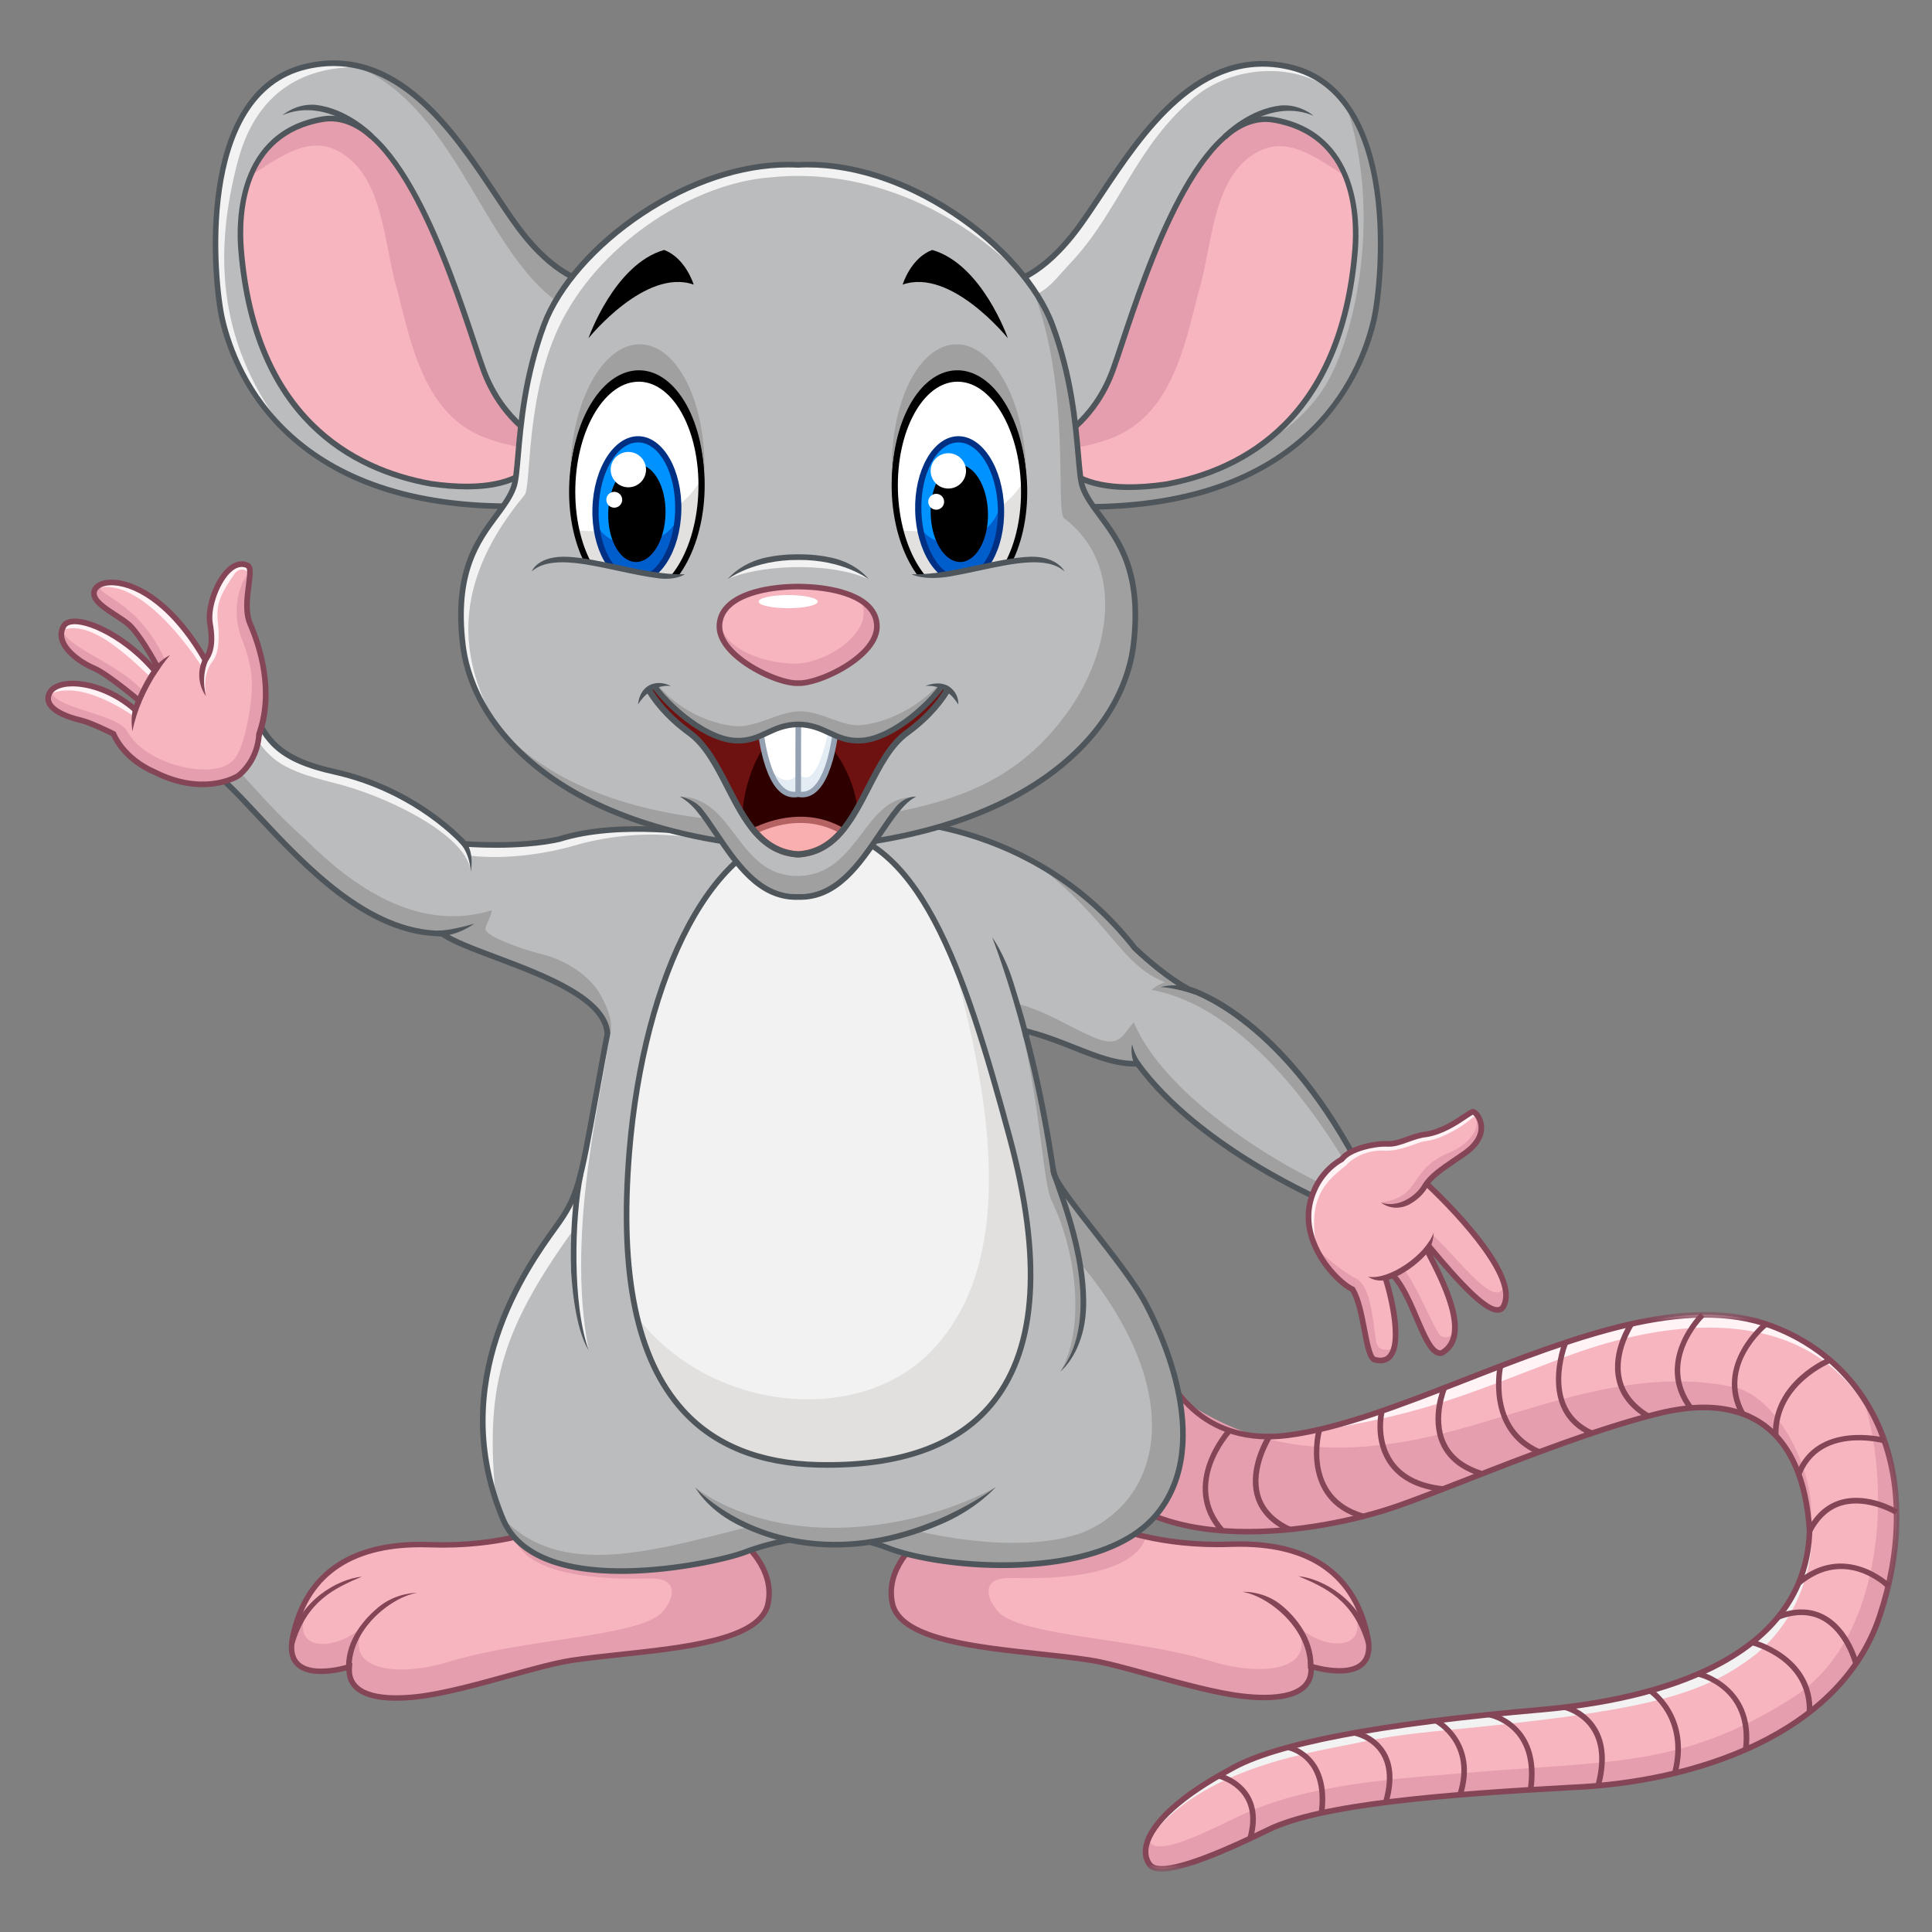 <svg width="128" height="128" viewBox="0 0 128 128" fill="none" xmlns="http://www.w3.org/2000/svg">
<rect x="0" y="0" width="128" height="128" fill="#808080" stroke="none"/>
<path d="M76.162 88.233C76.162 88.233 77.585 96.128 85.405 95.08C94.695 93.835 108.387 84.442 117.399 87.858C125.117 90.785 127.233 98.97 124.525 107.093C121.818 115.216 111.61 118.11 104.14 118.421C94.928 118.919 87.335 119.604 84.036 121.222C80.737 122.841 76.861 124.49 76.162 123.525C75.259 122.281 76.567 119.884 81.484 117.239C85.281 114.998 95.518 113.841 102.273 113.255C110.489 112.508 119.639 109.645 119.888 101.429C119.453 94.582 115.656 92.216 109.867 93.648C104.079 95.08 96.298 98.503 92.501 99.811C88.704 101.117 76.662 103.857 72.164 97.072C76.162 88.233 76.162 88.233 76.162 88.233Z" fill="#F7B5C0"/>
<path d="M117.398 87.858C108.387 84.442 94.695 93.835 85.405 95.08C94.158 93.811 96.626 92.585 103.613 89.931C111.18 87.057 122.181 85.781 125.326 97.236C124.469 93.032 121.88 89.558 117.398 87.858Z" fill="#FFF3F6"/>
<path d="M116.31 109.614C119.755 106.794 120.915 101.841 119.337 98.18C119.623 99.123 119.81 100.203 119.888 101.429C119.64 109.645 110.49 112.508 102.273 113.255C95.518 113.841 85.281 114.998 81.484 117.239C78.19 119.011 76.518 120.671 76.043 121.948C79.477 117.041 87.303 116.043 90.144 115.426C92.676 114.876 95.28 114.693 97.916 114.422C109.313 113.252 112.948 112.228 116.31 109.614Z" fill="#F2F2F2"/>
<path d="M92.501 99.811C96.298 98.503 104.079 95.08 109.867 93.648C115.023 92.373 119.723 94.311 119.795 101.475C120.76 98.602 118.076 92.453 114.739 91.873C108.39 90.566 102.183 93.198 96.36 94.776C88.347 96.947 81.121 96.314 75.189 89.931C74.86 90.659 72.573 96.169 72.164 97.072C76.662 103.856 88.704 101.117 92.501 99.811Z" fill="#E59EAD"/>
<path d="M123.397 92.52C125.323 98.283 124.949 108.549 118.737 112.498C111.367 117.184 106.497 116.637 97.011 117.47C93.442 117.783 87.269 118.076 82.787 120.009C80.78 120.874 76.465 123.362 76.08 121.848C75.802 122.521 75.848 123.093 76.162 123.525C76.861 124.49 80.736 122.84 84.035 121.222C87.335 119.604 94.928 118.919 104.14 118.421C111.61 118.11 121.817 115.216 124.525 107.093C125.808 103.244 126.497 96.4 123.397 92.52Z" fill="#E59EAD"/>
<mask id="mask0_25_100" style="mask-type:alpha" maskUnits="userSpaceOnUse" x="71" y="86" width="55" height="38">
<path d="M71.922 86.901H125.848V124H71.922V86.901Z" fill="black"/>
</mask>
<g mask="url(#mask0_25_100)">
<path d="M112.88 93.059C114.505 93.059 115.881 93.467 116.991 94.28C118.821 95.621 119.858 98.022 120.075 101.417C119.96 105.23 117.969 108.215 114.158 110.307C111.18 111.941 107.186 112.996 102.29 113.441C91.396 114.386 84.428 115.717 81.578 117.399C78.44 119.088 76.456 120.874 76.128 122.302C76.029 122.736 76.091 123.11 76.313 123.416C76.59 123.798 77.95 123.999 83.953 121.054C87.435 119.346 95.708 118.69 104.13 118.235C112.212 117.898 121.767 114.779 124.348 107.034C127.241 98.356 124.421 90.721 117.332 88.033C111.716 85.904 104.291 88.797 97.109 91.596C92.878 93.245 88.883 94.802 85.43 95.265C84.938 95.331 84.47 95.362 84.027 95.362C78.435 95.362 76.577 90.454 76.11 88.801L72.377 97.054C76.516 103.129 87.296 101.404 92.44 99.634C93.635 99.222 95.208 98.607 97.03 97.896C100.959 96.36 105.849 94.45 109.822 93.467C110.922 93.195 111.943 93.059 112.88 93.059ZM76.951 124C76.401 124 76.151 123.829 76.011 123.635C75.727 123.244 75.642 122.754 75.764 122.219C76.12 120.663 78.12 118.836 81.395 117.074C84.287 115.367 91.308 114.018 102.257 113.069C107.033 112.635 111.087 111.566 113.979 109.979C117.665 107.956 119.591 105.077 119.702 101.423C119.493 98.162 118.507 95.854 116.77 94.581C115.113 93.367 112.806 93.114 109.912 93.829C105.962 94.806 101.085 96.712 97.166 98.243C95.34 98.957 93.763 99.573 92.561 99.987C87.299 101.799 76.23 103.542 72.008 97.175L71.951 97.089L76.239 87.61L76.345 88.2C76.349 88.219 76.713 90.163 78.01 91.95C79.736 94.328 82.215 95.319 85.38 94.895C88.789 94.438 92.764 92.889 96.974 91.248C104.22 88.424 111.714 85.503 117.464 87.684C124.754 90.448 127.663 98.271 124.702 107.152C122.061 115.077 112.353 118.266 104.148 118.608C95.768 119.061 87.539 119.711 84.118 121.39C79.959 123.43 77.956 124 76.951 124Z" fill="#844557"/>
</g>
<path d="M80.842 101.542C77.989 98.33 81.288 94.686 81.322 94.649L81.596 94.902C81.468 95.041 78.494 98.336 81.121 101.294L80.842 101.542Z" fill="#844557"/>
<path d="M85.338 101.494C84.169 100.945 83.43 100.154 83.141 99.142C82.585 97.199 83.885 95.159 83.941 95.073L84.254 95.276C84.242 95.296 82.99 97.263 83.5 99.042C83.759 99.944 84.431 100.655 85.496 101.155L85.338 101.494Z" fill="#844557"/>
<path d="M90.238 100.637C86.001 99.412 87.204 94.773 87.216 94.727L87.577 94.825C87.53 95.001 86.459 99.156 90.341 100.279L90.238 100.637Z" fill="#844557"/>
<path d="M95.584 98.838C92.18 98.479 91.433 96.324 91.29 95.071C91.227 94.517 91.251 93.388 91.521 93.295L91.642 93.649C91.699 93.629 91.73 93.588 91.738 93.568C91.68 93.7 91.38 95.228 92.147 96.554C92.779 97.647 93.948 98.29 95.623 98.466L95.584 98.838Z" fill="#844557"/>
<path d="M98.046 97.795C96.772 97.391 95.899 96.687 95.449 95.704C94.647 93.95 95.486 91.957 95.522 91.873L95.865 92.02C95.856 92.039 95.056 93.949 95.79 95.551C96.194 96.433 96.991 97.068 98.159 97.439L98.046 97.795Z" fill="#844557"/>
<path d="M101.898 96.369C98.292 94.798 99.218 90.507 99.228 90.464L99.592 90.546C99.555 90.71 98.727 94.58 102.047 96.026L101.898 96.369Z" fill="#844557"/>
<path d="M105.383 95.13C101.725 93.491 103.524 88.927 103.543 88.881L103.889 89.021C103.819 89.195 102.207 93.298 105.536 94.789L105.383 95.13Z" fill="#844557"/>
<path d="M109.091 93.983C107.988 93.317 107.314 92.448 107.085 91.4C106.668 89.49 107.876 87.688 107.928 87.612L108.237 87.823C108.225 87.84 107.067 89.571 107.45 91.323C107.657 92.266 108.273 93.053 109.284 93.663L109.091 93.983Z" fill="#844557"/>
<path d="M111.869 93.397C109.435 90.169 112.629 87.013 112.662 86.982L112.922 87.25C112.798 87.369 109.933 90.209 112.167 93.172L111.869 93.397Z" fill="#844557"/>
<path d="M115.287 93.759C113.44 90.383 116.851 87.599 116.886 87.571L117.119 87.863C116.988 87.968 113.919 90.481 115.614 93.58L115.287 93.759Z" fill="#844557"/>
<path d="M117.457 95.108C117.361 91.475 121.142 89.946 121.18 89.931L121.317 90.279C121.282 90.293 117.741 91.73 117.831 95.098L117.457 95.108Z" fill="#844557"/>
<path d="M119.341 97.733L118.994 97.596C120.373 94.091 124.845 95.248 124.89 95.26L124.793 95.621C124.623 95.576 120.597 94.539 119.341 97.733Z" fill="#844557"/>
<path d="M120.054 101.515L119.722 101.343C120.261 100.3 121.018 99.636 121.971 99.368C123.792 98.856 125.663 99.975 125.742 100.023L125.548 100.342C125.53 100.332 123.733 99.26 122.07 99.728C121.222 99.967 120.544 100.568 120.054 101.515Z" fill="#844557"/>
<path d="M124.97 105.199C124.859 105.091 122.225 102.568 119.287 105.018L119.048 104.731C122.249 102.061 125.202 104.904 125.231 104.933L124.97 105.199Z" fill="#844557"/>
<path d="M122.783 110.266C122.778 110.244 122.236 108.135 120.678 107.322C119.878 106.904 118.938 106.895 117.884 107.297L117.751 106.948C118.91 106.506 119.954 106.521 120.853 106.992C122.56 107.884 123.122 110.083 123.145 110.175L122.783 110.266Z" fill="#844557"/>
<path d="M120.075 113.431L119.702 113.418C119.819 109.952 116.082 109.006 116.044 108.997L116.132 108.634C116.173 108.644 120.203 109.664 120.075 113.431Z" fill="#844557"/>
<path d="M115.848 115.915L115.477 115.87C115.955 111.905 112.618 111.114 112.476 111.082L112.557 110.718C112.596 110.726 116.366 111.619 115.848 115.915Z" fill="#844557"/>
<path d="M111.146 117.509L110.785 117.415C111.714 113.827 109.254 112.189 109.229 112.173L109.432 111.86C109.459 111.877 112.142 113.663 111.146 117.509Z" fill="#844557"/>
<path d="M106.058 118.354L105.698 118.256C106.098 116.786 106.024 115.58 105.479 114.674C104.812 113.566 103.649 113.292 103.637 113.289L103.719 112.925C103.772 112.936 105.044 113.231 105.795 114.476C106.398 115.474 106.487 116.779 106.058 118.354Z" fill="#844557"/>
<path d="M101.586 118.606L101.217 118.551C101.835 114.433 98.766 113.804 98.635 113.78L98.703 113.413C98.739 113.419 102.259 114.125 101.586 118.606Z" fill="#844557"/>
<path d="M96.91 118.966L96.555 118.851C97.612 115.583 95.159 114.218 95.054 114.162L95.23 113.833C95.258 113.848 98.065 115.394 96.91 118.966Z" fill="#844557"/>
<path d="M91.99 119.462L91.632 119.357C92.013 118.057 91.958 116.999 91.471 116.212C90.846 115.203 89.714 114.99 89.703 114.988L89.768 114.62C89.821 114.63 91.077 114.867 91.788 116.015C92.334 116.896 92.402 118.056 91.99 119.462Z" fill="#844557"/>
<path d="M87.739 120.134L87.369 120.086C87.838 116.467 85.408 115.969 85.304 115.949L85.371 115.582C85.401 115.587 88.256 116.153 87.739 120.134Z" fill="#844557"/>
<path d="M83.007 121.853L82.647 121.752C82.941 120.707 82.882 119.825 82.47 119.13C81.871 118.117 80.711 117.836 80.7 117.834L80.784 117.47C80.837 117.482 82.107 117.785 82.79 118.936C83.257 119.723 83.33 120.705 83.007 121.853Z" fill="#844557"/>
<path d="M36.93 100.923C36.93 100.923 33.746 102.527 28.481 102.34C25.069 102.219 20.477 103.018 19.378 108.533C18.737 111.841 23.143 110.431 23.143 110.431C22.977 112.358 25.199 112.694 27.673 112.409C30.746 112.056 35.477 110.37 37.812 110.014C42.512 109.298 49.955 109.252 50.842 106.418C51.542 103.771 48.834 101.857 48.834 101.857L36.93 100.923Z" fill="#F7B5C0"/>
<path d="M48.834 101.857L36.93 100.923C36.93 100.923 36.129 101.427 34.072 101.848C34.995 104.733 41.139 104.622 43.033 104.577C45.256 104.526 44.507 106.218 43.757 106.93C41.92 108.469 34.814 108.55 29.731 110.1C26.131 111.198 22.482 110.596 24.199 107.567C22.442 109.532 18.685 109.566 20.596 106.207C20.256 106.868 19.555 107.641 19.378 108.533C18.737 111.841 23.143 110.431 23.143 110.431C22.977 112.358 25.199 112.694 27.673 112.409C30.746 112.056 35.477 110.37 37.812 110.014C42.512 109.298 49.955 109.252 50.842 106.418C51.542 103.771 48.834 101.857 48.834 101.857Z" fill="#E59EAD"/>
<path d="M23.347 110.176L23.324 110.446C23.283 110.92 23.393 111.292 23.66 111.583C24.1 112.063 24.995 112.317 26.247 112.317H26.247C26.676 112.317 27.149 112.288 27.653 112.23C29.38 112.031 31.68 111.395 33.71 110.834C35.28 110.401 36.763 109.991 37.785 109.835C38.806 109.68 39.938 109.558 41.137 109.429C45.293 108.98 50.004 108.473 50.668 106.368C51.279 104.046 49.089 102.277 48.768 102.033L36.965 101.107C36.566 101.298 33.804 102.536 29.33 102.536C29.048 102.536 28.76 102.531 28.474 102.521C28.27 102.514 28.067 102.51 27.869 102.51C23.154 102.51 20.357 104.548 19.555 108.568C19.429 109.217 19.501 109.711 19.769 110.036C20.05 110.376 20.553 110.549 21.266 110.549C22.172 110.549 23.079 110.261 23.088 110.258L23.347 110.176ZM26.247 112.679H26.247C24.871 112.679 23.911 112.392 23.393 111.828C23.11 111.519 22.963 111.132 22.954 110.673C22.608 110.764 21.945 110.91 21.266 110.91C20.44 110.91 19.843 110.694 19.49 110.266C19.15 109.854 19.052 109.259 19.2 108.498C19.676 106.113 20.845 104.373 22.674 103.327C24.043 102.544 25.79 102.148 27.869 102.148C28.071 102.148 28.279 102.152 28.487 102.159C28.768 102.169 29.052 102.174 29.33 102.174C33.981 102.174 36.821 100.776 36.849 100.761L36.894 100.739L36.945 100.743L48.898 101.68L48.939 101.709C48.967 101.729 49.647 102.214 50.247 103.038C51.051 104.143 51.318 105.328 51.017 106.465L51.015 106.472C50.684 107.529 49.497 108.306 47.385 108.849C45.572 109.314 43.337 109.555 41.175 109.788C39.981 109.917 38.853 110.039 37.84 110.193C36.838 110.345 35.365 110.752 33.806 111.183C31.764 111.748 29.45 112.387 27.694 112.589C27.177 112.648 26.69 112.679 26.247 112.679Z" fill="#844557"/>
<path d="M19.496 108.96L19.161 108.793C19.836 105.999 22.425 104.603 23.976 104.457C22.172 105.217 20.314 106.077 19.496 108.96Z" fill="#844557"/>
<path d="M22.93 110.63C22.845 108.957 23.83 107.522 25.035 106.512C26.233 105.499 27.621 105.53 27.621 105.53C25.816 105.852 23.172 108.043 23.303 110.612L22.93 110.63Z" fill="#844557"/>
<path d="M73.072 100.891C73.072 100.891 76.257 102.495 81.522 102.308C84.934 102.187 89.525 102.987 90.625 108.501C91.266 111.809 86.859 110.399 86.859 110.399C87.026 112.326 84.804 112.662 82.329 112.378C79.257 112.025 74.526 110.339 72.191 109.983C67.491 109.267 60.048 109.221 59.161 106.387C58.46 103.739 61.168 101.825 61.168 101.825L73.072 100.891Z" fill="#F7B5C0"/>
<path d="M61.168 101.825L73.072 100.891C73.072 100.891 73.874 101.395 75.93 101.817C75.008 104.701 68.864 104.59 66.969 104.546C64.746 104.494 65.496 106.186 66.246 106.898C68.083 108.438 75.189 108.518 80.272 110.069C83.872 111.167 87.521 110.564 85.803 107.535C87.561 109.5 91.317 109.534 89.406 106.175C89.747 106.836 90.447 107.609 90.625 108.501C91.266 111.809 86.859 110.399 86.859 110.399C87.026 112.326 84.804 112.662 82.329 112.378C79.257 112.025 74.526 110.339 72.191 109.983C67.491 109.267 60.048 109.221 59.161 106.387C58.46 103.739 61.168 101.825 61.168 101.825Z" fill="#E59EAD"/>
<path d="M86.914 110.227C86.923 110.23 87.831 110.517 88.737 110.517C89.449 110.517 89.952 110.344 90.233 110.004C90.501 109.679 90.573 109.185 90.447 108.536C89.645 104.516 86.848 102.478 82.133 102.478C81.936 102.478 81.732 102.482 81.528 102.489C81.243 102.5 80.954 102.505 80.672 102.505C76.199 102.504 73.436 101.266 73.037 101.076L61.234 102.001C60.913 102.245 58.723 104.015 59.334 106.337C59.998 108.441 64.709 108.949 68.865 109.397C70.064 109.526 71.196 109.648 72.217 109.804C73.24 109.959 74.722 110.369 76.292 110.803C78.322 111.364 80.622 111.999 82.35 112.198C82.853 112.256 83.326 112.285 83.755 112.285C85.007 112.285 85.902 112.032 86.342 111.552C86.609 111.26 86.719 110.888 86.679 110.415L86.655 110.144L86.914 110.227ZM82.308 112.557C80.553 112.356 78.238 111.716 76.196 111.152C74.637 110.721 73.164 110.314 72.163 110.161C71.149 110.007 70.021 109.885 68.827 109.756C66.665 109.523 64.43 109.282 62.617 108.817C60.506 108.275 59.318 107.498 58.988 106.441L58.985 106.433C58.685 105.296 58.951 104.111 59.755 103.007C60.355 102.183 61.035 101.698 61.063 101.677L61.104 101.649L73.058 100.711L73.108 100.707L73.153 100.73C73.181 100.744 76.021 102.142 80.672 102.142C80.95 102.142 81.234 102.138 81.515 102.128C81.723 102.12 81.931 102.117 82.133 102.117C84.212 102.117 85.96 102.513 87.328 103.295C89.158 104.341 90.326 106.081 90.802 108.466C90.95 109.228 90.852 109.823 90.512 110.234C90.16 110.662 89.562 110.879 88.737 110.879C88.058 110.879 87.394 110.732 87.048 110.641C87.039 111.1 86.892 111.487 86.609 111.796C86.091 112.361 85.131 112.647 83.755 112.647C83.312 112.647 82.826 112.617 82.308 112.557Z" fill="#844557"/>
<path d="M90.507 108.929L90.841 108.761C90.167 105.968 87.578 104.572 86.026 104.426C87.831 105.185 89.689 106.045 90.507 108.929Z" fill="#844557"/>
<path d="M87.02 110.564C87.105 108.891 86.15 107.396 84.945 106.386C83.747 105.373 82.329 105.463 82.329 105.463C84.135 105.786 86.778 107.977 86.647 110.546L87.02 110.564Z" fill="#844557"/>
<path d="M51.962 53.82C45.044 55.41 41.785 60.138 40.105 69.21C38.424 78.282 38.518 78.935 36.837 81.269C35.157 83.604 29.368 91.447 33.383 100.783C35.81 106.105 47.387 103.584 49.348 102.837C51.309 102.09 55.137 101.11 58.825 102.557C62.513 104.004 73.001 104.829 76.673 100.285C80.346 95.741 77.171 88.645 75.771 86.125C74.37 83.604 70.137 78.935 69.826 77.753C69.609 76.927 67.158 55.431 57.821 54.077C55.533 53.61 54.203 53.586 51.962 53.82Z" fill="#BBBCBE"/>
<path d="M39.004 89.453C37.397 81.317 40.139 71.469 40.353 68.603C38.696 77.561 38.51 78.946 36.837 81.269C35.24 83.487 29.934 90.68 32.855 99.402C32.171 92.194 32.969 88.415 38.027 81.433C38.074 83.615 37.7 86.662 39.004 89.453Z" fill="#F2F2F2"/>
<path d="M75.77 86.125C74.37 83.604 70.137 78.935 69.826 77.753C69.739 77.422 68.269 67.825 65.734 62.099C68.893 69.443 68.893 77.924 69.67 79.542C71.521 83.391 71.773 88.334 70.254 90.865C71.56 89.509 72.082 86.148 71.56 83.674C78.559 92.069 77.156 99.241 71.773 101.516C67.508 103.119 60.334 101.702 56.381 100.075C48.948 100.075 38.658 106.374 33.275 100.526C33.311 100.611 33.345 100.697 33.382 100.783C35.81 106.105 47.387 103.584 49.348 102.837C51.309 102.09 55.137 101.11 58.825 102.557C62.513 104.004 73.001 104.829 76.673 100.285C80.345 95.741 77.171 88.645 75.77 86.125Z" fill="#A0A0A0"/>
<path d="M51.993 54.005C45.403 55.523 42.012 59.94 40.288 69.244C40.046 70.552 39.841 71.685 39.661 72.673C38.589 78.587 38.451 79.347 36.989 81.379L36.923 81.469C35.12 83.971 29.631 91.587 33.554 100.709C34.798 103.436 38.584 103.952 41.537 103.899C44.864 103.843 48.223 103.066 49.282 102.663C50.857 102.063 54.946 100.835 58.893 102.383C62.384 103.753 72.887 104.673 76.528 100.168C80.381 95.401 76.437 87.709 75.607 86.215C74.927 84.992 73.54 83.214 72.316 81.645C70.973 79.925 69.814 78.44 69.646 77.801C69.625 77.721 69.594 77.524 69.526 77.089C67.353 63.151 63.187 55.044 57.794 54.262C55.627 53.819 54.326 53.762 51.993 54.005ZM41.155 104.276C36.975 104.276 34.233 103.099 33.212 100.861C29.204 91.54 34.786 83.796 36.62 81.251L36.685 81.161C38.099 79.197 38.235 78.447 39.294 72.606C39.473 71.618 39.679 70.484 39.921 69.176C41.678 59.695 45.154 55.193 51.92 53.638L51.943 53.634C54.328 53.386 55.654 53.444 57.858 53.894C61.514 54.424 64.561 58.003 66.904 64.531C68.746 69.661 69.611 75.209 69.895 77.032C69.95 77.385 69.99 77.641 70.007 77.705C70.155 78.271 71.347 79.798 72.61 81.415C73.843 82.995 75.24 84.785 75.934 86.034C76.784 87.564 80.822 95.449 76.818 100.403C74.736 102.98 70.745 103.702 67.764 103.854C64.028 104.045 60.476 103.406 58.757 102.731C54.931 101.23 50.949 102.427 49.414 103.012C48.334 103.423 44.917 104.215 41.543 104.273C41.413 104.275 41.283 104.276 41.155 104.276Z" fill="#4F565B"/>
<path d="M46.065 98.544C46.065 98.544 49.077 102.277 55.188 102.339C61.299 102.401 65.977 98.519 65.977 98.519L46.065 98.544Z" fill="#BBBCBE"/>
<path d="M46.065 98.544C46.065 98.544 49.077 102.277 55.188 102.339C61.299 102.401 65.977 98.519 65.977 98.519C65.977 98.519 61.593 101.128 55.479 101.219C49.305 101.31 46.065 98.544 46.065 98.544Z" fill="#A0A0A0"/>
<path d="M55.337 102.527C55.287 102.527 55.237 102.526 55.186 102.526C52.43 102.498 50.257 101.746 48.697 100.923C46.791 99.919 46.065 98.544 46.065 98.544C46.096 98.579 49.24 102.092 55.19 102.152C61.16 102.208 65.929 98.556 65.977 98.519C65.977 98.519 64.756 99.928 62.492 100.923C60.589 101.76 58.093 102.527 55.337 102.527Z" fill="#4F565B"/>
<path d="M70.254 90.865C73.044 87.276 70.74 80.853 69.872 78.435C69.681 77.902 69.609 77.664 69.596 77.538L69.969 77.497C69.977 77.583 70.084 77.919 70.224 78.309C70.792 79.892 71.962 83.154 71.964 86.28C71.964 89.548 70.254 90.865 70.254 90.865Z" fill="#4F565B"/>
<path d="M37.836 84.228C37.758 81.809 37.949 79.341 38.276 77.778L38.641 77.854C38.054 80.665 37.908 86.438 39.005 89.453C39.005 89.453 38.097 88.342 37.836 84.228Z" fill="#4F565B"/>
<path d="M66.901 75.388C69.764 86.02 69.263 97.379 54.203 97.049C42.875 96.799 40.821 87.027 41.692 76.333C42.621 64.929 47.107 54.909 54.017 54.909C60.926 54.909 63.927 64.34 66.901 75.388Z" fill="#F2F2F2"/>
<path d="M51.739 55.292C46.126 57.225 42.515 66.236 41.692 76.333C41.38 80.165 41.444 83.879 42.175 87.079C41.725 78.981 43.663 60.387 51.739 55.292Z" fill="#F2F2F2"/>
<path d="M66.901 75.388C65.697 70.915 64.488 66.708 63.018 63.283C65.32 71.618 67.916 83.624 61.361 89.851C56.338 94.54 46.858 93.314 42.218 87.26C43.558 92.894 47.011 96.891 54.203 97.049C69.263 97.379 69.763 86.02 66.901 75.388Z" fill="#E2E0DE"/>
<path d="M54.016 55.096C50.842 55.096 47.992 57.287 45.776 61.433C43.735 65.251 42.351 70.548 41.878 76.348C41.22 84.421 42.363 89.967 45.371 93.303C47.425 95.581 50.398 96.778 54.207 96.862C59.587 96.984 63.451 95.588 65.696 92.724C68.501 89.146 68.846 83.329 66.72 75.436C63.724 64.308 60.7 55.096 54.016 55.096ZM54.832 97.242C54.623 97.242 54.412 97.24 54.199 97.235C50.283 97.149 47.219 95.91 45.094 93.553C42.013 90.136 40.839 84.499 41.506 76.317C41.983 70.467 43.382 65.119 45.447 61.257C47.732 56.982 50.695 54.722 54.016 54.722C60.965 54.722 64.044 64.059 67.081 75.339C69.238 83.352 68.871 89.279 65.99 92.954C63.758 95.801 60.006 97.242 54.832 97.242Z" fill="#4F565B"/>
<path d="M47.631 55.402C47.631 55.402 41.194 54.287 37.055 55.594C34.285 56.216 30.768 55.905 30.768 55.905C30.768 55.905 27.749 52.389 22.21 51.143C18.506 50.334 17.635 49.089 16.701 46.911C12.873 47.004 12.873 47.004 12.873 47.004L13.184 50.521C16.297 51.859 21.934 61.858 29.274 61.849C31.515 63.437 40.218 65.086 40.436 68.478C40.654 71.871 47.631 55.402 47.631 55.402Z" fill="#BBBCBE"/>
<path d="M18.668 50.634C20.008 51.416 21.582 51.698 22.907 52.082C26.2 53.034 31.001 55.48 31.188 57.761C31.221 57.127 31.117 56.957 31.11 56.687C33.577 56.972 36.22 56.556 38.168 55.988C39.468 55.609 43.327 54.722 47.276 55.829L47.631 55.402C47.631 55.402 41.194 54.287 37.055 55.594C34.285 56.216 30.768 55.905 30.768 55.905C30.768 55.905 27.749 52.389 22.209 51.143C18.506 50.334 17.634 49.089 16.701 46.911C16.567 46.914 16.438 46.917 16.314 46.92C16.508 48.55 17.43 49.861 18.668 50.634Z" fill="#F2F2F2"/>
<path d="M39.755 65.864C39.008 64.557 37.397 63.592 35.903 63.219C34.41 62.845 32.371 62.083 32.172 61.611C32.099 61.375 32.577 60.682 32.577 60.309C27.722 61.803 23.392 58.768 20.218 55.594C17.561 53.269 15.494 50.503 12.968 48.08L13.184 50.521C16.296 51.859 21.934 61.858 29.274 61.849C31.343 63.315 39.002 64.695 40.436 68.478C40.621 67.644 40.256 66.741 39.755 65.864Z" fill="#A0A0A0"/>
<path d="M40.053 68.49C39.913 66.311 36.038 64.826 32.857 63.633C31.309 63.052 29.967 62.549 29.216 62.036C24.277 62.006 20.069 57.5 16.993 54.205C15.45 52.553 14.117 51.125 13.111 50.693L13.008 50.649L12.669 46.823L16.823 46.721L16.873 46.837C17.74 48.862 18.535 50.15 22.249 50.961C27.393 52.117 30.427 55.256 30.857 55.725C31.373 55.764 34.522 55.972 37.014 55.412C41.134 54.11 46.833 55.089 46.891 55.099L47.823 55.252L47.426 55.563L46.826 55.467C46.77 55.457 41.158 54.494 37.111 55.772C34.33 56.398 30.787 56.094 30.752 56.091L30.676 56.084L30.627 56.027C30.597 55.992 27.579 52.541 22.169 51.326C18.351 50.492 17.476 49.168 16.579 47.1L13.076 47.186L13.361 50.396C14.422 50.905 15.743 52.32 17.266 53.95C20.305 57.205 24.468 61.663 29.265 61.663C29.268 61.663 29.271 61.663 29.274 61.663H29.334L29.382 61.697C30.084 62.194 31.43 62.699 32.988 63.283C36.27 64.514 40.281 66.058 40.436 68.478L40.053 68.49Z" fill="#4F565B"/>
<path d="M31.188 57.761C31.188 57.748 31.151 56.473 30.371 55.754L30.624 55.48C31.522 56.308 31.188 57.761 31.188 57.761Z" fill="#4F565B"/>
<path d="M29.014 62.032L29.007 61.658C29.997 61.64 31.413 61.194 31.427 61.189C31.427 61.189 30.371 62.013 29.014 62.032Z" fill="#4F565B"/>
<path d="M16.25 45.417C15.941 44.901 14.156 44.71 13.745 43.985C10.632 38.337 6.96 38.088 6.338 38.975C5.715 39.862 7.769 40.687 8.563 41.402C9.356 42.118 10.866 44.794 10.772 45.106C8.566 42.012 4.781 40.437 4.206 41.496C3.568 42.663 5.202 43.845 6.213 44.265C7.225 44.685 9.668 46.802 9.668 46.802L9.465 47.487C9.465 47.487 9.465 47.487 8.936 47.004C6.711 45.043 3.77 44.872 3.272 45.93C2.774 46.989 4.607 47.543 5.357 47.72C6.055 47.884 7.52 48.622 7.52 48.622C7.52 48.622 8.111 50.241 10.29 51.175C13.378 52.718 15.53 51.544 15.721 51.433L15.717 51.435C16.037 51.276 18.452 49.184 16.25 45.417Z" fill="#F7B5C0"/>
<path d="M8.936 47.004C6.711 45.044 4.495 45.01 3.703 45.51C3.607 45.571 3.358 45.792 3.374 45.948C5.414 45.141 8.139 46.911 9.574 47.938C9.369 47.631 9.22 47.38 9.066 47.123C9.027 47.087 8.984 47.048 8.936 47.004Z" fill="#FFF3F6"/>
<path d="M4.205 41.496C4.159 41.581 4.126 41.666 4.103 41.751C6.337 40.904 9.341 44.39 10.694 45.51C10.615 45.112 10.433 44.749 10.222 44.404C7.988 41.781 4.736 40.521 4.205 41.496Z" fill="#FFF3F6"/>
<path d="M13.869 44.95C13.869 44.681 13.868 44.411 13.864 44.142C13.818 44.092 13.776 44.041 13.745 43.985C10.632 38.337 7.398 38.353 6.977 38.626C6.726 38.729 6.68 38.87 6.663 38.91C9.201 38.535 12.257 42.264 13.869 44.95Z" fill="#FFF3F6"/>
<path d="M11.628 45.51C9.798 39.635 6.222 39.613 6.653 38.729C6.515 38.794 6.406 38.876 6.337 38.975C5.715 39.862 7.769 40.687 8.563 41.402C9.176 41.955 10.216 43.679 10.614 44.578C10.945 44.929 11.28 45.249 11.628 45.51Z" fill="#E59EAD"/>
<path d="M4.115 41.707C3.763 42.802 5.263 43.87 6.213 44.265C7.225 44.685 9.668 46.802 9.668 46.802C9.668 46.802 9.851 47.044 10.298 47.284C9.528 44.327 4.548 43.254 4.115 41.707Z" fill="#E59EAD"/>
<path d="M16.871 46.748C16.873 47.108 16.503 47.473 16.392 47.954C16.156 48.972 15.903 49.978 15.363 50.459C13.985 51.685 9.665 50.65 8.454 48.498C7.878 47.284 3.704 47.004 3.358 45.792C3.325 45.836 3.295 45.881 3.272 45.93C2.774 46.989 4.607 47.543 5.357 47.72C6.055 47.884 7.52 48.622 7.52 48.622C7.52 48.622 8.111 50.241 10.29 51.175C13.378 52.718 15.53 51.544 15.721 51.433L15.717 51.435C15.997 51.295 17.882 49.676 16.871 46.748Z" fill="#E59EAD"/>
<path d="M4.806 45.473C4.593 45.473 4.396 45.492 4.22 45.529C3.825 45.611 3.548 45.781 3.441 46.01C3.357 46.189 3.352 46.351 3.428 46.507C3.621 46.907 4.358 47.293 5.4 47.538C6.111 47.706 7.543 48.425 7.604 48.456L7.67 48.489L7.695 48.559C7.701 48.573 8.293 50.115 10.363 51.003C13.34 52.491 15.382 51.413 15.623 51.274C15.625 51.273 15.626 51.272 15.627 51.271L15.684 51.37L15.633 51.268C15.736 51.217 16.489 50.625 16.822 49.509C17.181 48.304 16.935 46.959 16.089 45.512C15.981 45.333 15.539 45.168 15.111 45.007C14.486 44.773 13.839 44.531 13.582 44.078C11.5 40.299 9.089 38.863 7.526 38.779C6.943 38.747 6.608 38.915 6.49 39.082C6.419 39.184 6.395 39.279 6.415 39.382C6.492 39.779 7.175 40.222 7.778 40.613C8.125 40.839 8.452 41.051 8.688 41.264C9.399 41.906 11.089 44.7 10.951 45.16L10.841 45.525L10.62 45.214C8.839 42.716 6.068 41.287 4.859 41.356C4.609 41.372 4.444 41.449 4.37 41.585C4.23 41.84 4.211 42.101 4.311 42.385C4.579 43.148 5.638 43.825 6.284 44.093C7.312 44.52 9.689 46.574 9.79 46.661L9.881 46.74L9.56 47.826L8.81 47.142C7.509 45.996 5.934 45.473 4.806 45.473ZM13.412 52.153C12.529 52.153 11.44 51.959 10.206 51.342C8.223 50.492 7.518 49.094 7.374 48.758C7.089 48.617 5.902 48.041 5.314 47.902C4.628 47.74 3.427 47.365 3.091 46.67C2.966 46.41 2.97 46.134 3.103 45.851C3.264 45.509 3.624 45.271 4.144 45.163C5.308 44.922 7.343 45.351 9.06 46.864L9.371 47.148L9.454 46.865C9.004 46.481 7.005 44.797 6.141 44.438C5.293 44.086 4.248 43.332 3.958 42.508C3.824 42.125 3.852 41.754 4.042 41.406C4.138 41.23 4.354 41.013 4.837 40.984C6.095 40.91 8.383 42.098 10.122 44.006C9.652 43.132 8.93 41.985 8.437 41.541C8.224 41.348 7.909 41.144 7.575 40.927C6.877 40.474 6.156 40.005 6.049 39.453C6.009 39.249 6.055 39.052 6.185 38.868C6.415 38.54 6.912 38.372 7.547 38.406C9.209 38.496 11.754 39.986 13.908 43.895C14.097 44.228 14.706 44.456 15.242 44.658C15.775 44.858 16.235 45.03 16.41 45.321L16.411 45.323C17.311 46.863 17.57 48.307 17.18 49.616C16.835 50.772 16.058 51.469 15.806 51.599C15.634 51.697 14.764 52.153 13.412 52.153Z" fill="#844557"/>
<path d="M13.645 46.118C13.334 44.873 13.48 43.908 13.651 43.643C13.822 43.379 14.18 42.818 13.915 41.34C13.651 39.862 14.989 36.858 16.374 37.45C16.95 37.683 15.954 39.893 16.576 41.34C17.199 42.787 18.007 45.709 16.973 48.615C15.549 46.589 14.46 46.589 13.645 46.118Z" fill="#F7B5C0"/>
<path d="M16.558 38.053C16.573 37.736 16.535 37.515 16.374 37.45C14.989 36.858 13.651 39.862 13.915 41.34C14.18 42.818 13.822 43.379 13.651 43.643C13.48 43.908 13.334 44.873 13.645 46.118C13.645 46.118 13.357 44.715 14.086 43.814C14.489 43.318 14.547 42.276 14.455 41.48C14.306 40.195 14.429 39.597 15.567 37.977C15.567 37.977 16.028 37.373 16.558 38.053Z" fill="#FFF3F6"/>
<path d="M16.577 41.34C16.11 40.255 16.553 38.741 16.561 37.953C16.145 38.134 15.129 40.142 16.063 42.445C16.608 43.789 16.748 44.943 16.67 45.884C16.623 46.721 16.504 47.37 16.332 48.211L16.974 48.615C18.008 45.709 17.199 42.787 16.577 41.34Z" fill="#E59EAD"/>
<path d="M17.329 48.806L16.973 48.615C17.979 45.788 17.05 42.914 16.405 41.414C16.05 40.59 16.186 39.57 16.294 38.75C16.351 38.322 16.436 37.677 16.304 37.623C16.014 37.499 15.71 37.563 15.398 37.811C14.579 38.463 13.912 40.26 14.099 41.307C14.378 42.864 13.993 43.459 13.808 43.745C13.699 43.912 13.33 44.86 13.645 46.119C13.645 46.119 12.748 44.997 13.494 43.542C13.653 43.296 13.984 42.784 13.732 41.373C13.521 40.197 14.245 38.252 15.166 37.519C15.588 37.183 16.03 37.1 16.447 37.278C16.845 37.439 16.769 38.009 16.665 38.799C16.562 39.573 16.434 40.537 16.748 41.266C17.415 42.817 18.377 45.859 17.329 48.806Z" fill="#844557"/>
<path d="M11.276 43.396C11.276 43.396 9.201 45.709 8.777 48.44L9.855 48.265L11.617 45.382L11.276 43.396Z" fill="#F7B5C0"/>
<path d="M8.777 48.44C8.777 48.44 8.594 47.564 8.883 46.718C9.175 45.942 9.531 45.263 9.866 44.711C10.441 43.763 11.276 43.396 11.276 43.396C11.257 43.416 9.343 45.542 8.777 48.44Z" fill="#844557"/>
<path d="M58.265 54.349C58.265 54.349 68.27 53.96 75.179 62.814C77.358 64.868 78.79 65.553 78.79 65.553C78.79 65.553 84.641 67.171 89.807 76.819C91.114 78.562 91.114 78.562 91.114 78.562L88.655 79.994C88.655 79.994 79.724 76.446 75.366 70.47C72.628 70.595 69.936 68.292 65.92 67.965L64.94 62.176L58.265 54.349Z" fill="#BBBCBE"/>
<path d="M89.806 76.819C84.641 67.171 78.79 65.553 78.79 65.553C78.79 65.553 77.358 64.868 75.179 62.814C73.094 60.141 70.726 58.311 68.436 57.058C73.606 61.003 74.16 63.88 77.187 65.079C76.894 65.188 76.634 65.279 76.3 65.584C82.2 66.66 87.286 73.473 90.287 79.043L91.114 78.562C91.114 78.562 91.114 78.562 89.806 76.819Z" fill="#A0A0A0"/>
<path d="M75.117 67.732C74.358 68.548 74.23 69.459 72.502 68.742C70.479 67.903 68.464 66.378 65.955 66.296C65.94 66.623 65.92 67.965 65.92 67.965C69.935 68.292 72.627 70.595 75.366 70.47C79.723 76.446 88.655 79.994 88.655 79.994L89.743 79.36C85.681 77.894 77.295 72.925 75.117 67.732Z" fill="#A0A0A0"/>
<path d="M88.671 80.201L88.586 80.167C88.496 80.132 79.634 76.562 75.274 70.661C73.914 70.693 72.547 70.153 71.103 69.58C69.605 68.987 67.907 68.314 65.905 68.151L65.935 67.779C67.992 67.947 69.718 68.63 71.24 69.233C72.744 69.829 74.044 70.341 75.357 70.284L75.457 70.279L75.516 70.36C79.57 75.918 87.725 79.407 88.64 79.786L90.838 78.506L89.642 76.907C84.58 67.456 78.797 65.749 78.739 65.733L78.708 65.721C78.649 65.693 77.226 65.001 75.051 62.95L75.032 62.929C68.26 54.251 58.37 54.534 58.271 54.536L58.257 54.163C58.358 54.158 68.429 53.872 75.317 62.688C77.33 64.583 78.708 65.303 78.857 65.378C79.282 65.501 84.911 67.29 89.964 76.719L91.389 78.618L88.671 80.201Z" fill="#4F565B"/>
<path d="M79.174 65.889C77.832 65.428 76.919 65.397 76.909 65.397C76.909 65.397 77.893 65.054 79.296 65.537L79.174 65.889Z" fill="#4F565B"/>
<path d="M75.338 70.746C74.79 70.05 75.005 69.176 75.005 69.176C75.006 69.183 75.142 69.894 75.631 70.515L75.338 70.746Z" fill="#4F565B"/>
<path d="M94.226 78.158L90.196 76.461C88.865 76.45 87.581 77.617 87.068 78.865C85.644 82.063 88.655 85.004 89.612 85.424C90.429 86.755 90.437 89.976 91.114 90.093C93.65 90.723 91.9 84.608 91.502 83.954C93.533 84.654 94.187 89.812 95.494 89.649C98.144 88.249 94.101 82.452 94.164 81.954C95.969 84.133 99.143 88.023 99.672 86.405C100.699 83.977 94.226 78.158 94.226 78.158Z" fill="#F7B5C0"/>
<path d="M89.284 77.093C89.581 76.955 90.479 76.816 90.801 76.716L90.196 76.461C88.865 76.45 87.582 77.617 87.068 78.865C86.416 80.329 86.695 81.739 87.28 82.878C86.443 79.094 88.19 78.057 89.167 77.213C89.214 77.161 89.237 77.136 89.284 77.093Z" fill="#FFF3F6"/>
<path d="M89.869 84.724C88.935 84.234 87.987 83.437 87.185 82.686C87.865 84.135 89.069 85.186 89.612 85.424C90.429 86.755 90.437 89.976 91.114 90.093C91.654 90.227 92.172 89.95 92.367 89.322C91.888 89.503 91.305 89.509 91.176 88.891C90.954 87.583 90.849 85.238 89.869 84.724Z" fill="#E59EAD"/>
<path d="M93.79 81.363C93.978 81.644 94.174 81.925 94.374 82.208C96.204 84.418 99.163 87.962 99.672 86.405C99.828 86.038 99.811 85.592 99.671 85.102C99.206 87.047 96.393 83.09 94.841 81.748C94.568 81.512 94.036 81.609 93.79 81.363Z" fill="#E59EAD"/>
<path d="M95.261 88.26C94.444 86.788 93.775 85.004 92.816 83.826L91.176 83.417C91.288 83.603 91.401 83.789 91.514 83.975C91.51 83.968 91.506 83.959 91.503 83.954C93.534 84.654 94.187 89.812 95.495 89.649C95.853 89.46 96.303 89.142 96.358 88.296C95.973 88.704 95.518 88.727 95.261 88.26Z" fill="#E59EAD"/>
<path d="M90.158 76.648C88.869 76.658 87.696 77.829 87.24 78.936C86.77 79.993 86.758 81.106 87.2 82.25C87.822 83.857 89.148 85.017 89.687 85.253L89.741 85.277L89.771 85.327C90.182 85.996 90.392 87.096 90.577 88.067C90.715 88.785 90.922 89.87 91.145 89.909C91.663 90.036 91.873 89.845 91.987 89.69C92.801 88.583 91.659 84.57 91.343 84.051L91.075 83.609L91.564 83.777C92.715 84.175 93.42 85.827 94.04 87.284C94.499 88.361 94.974 89.468 95.44 89.466C97.246 88.456 95.39 84.874 94.495 83.147C94.095 82.373 93.957 82.097 93.979 81.931L94.032 81.502L94.443 81.999C95.822 83.665 98.386 86.763 99.274 86.596C99.338 86.584 99.43 86.545 99.495 86.347C100.297 84.449 95.912 79.93 94.124 78.317L90.158 76.648ZM91.454 90.325C91.338 90.325 91.21 90.309 91.069 90.274C90.603 90.194 90.439 89.331 90.21 88.137C90.036 87.221 89.838 86.187 89.481 85.569C88.848 85.256 87.501 84.063 86.852 82.385C86.372 81.144 86.387 79.935 86.897 78.789C87.399 77.569 88.718 76.275 90.176 76.275C90.183 76.275 90.19 76.275 90.197 76.275L90.234 76.275L94.327 77.997L94.351 78.019C94.619 78.26 100.911 83.956 99.844 86.477C99.733 86.819 99.51 86.931 99.344 86.963C98.449 87.131 96.776 85.356 94.919 83.152C95.964 85.173 97.707 88.691 95.582 89.814L95.551 89.83L95.517 89.834C94.761 89.93 94.291 88.826 93.697 87.431C93.196 86.256 92.639 84.947 91.874 84.367C92.325 85.646 93.118 88.783 92.287 89.911C92.139 90.113 91.881 90.325 91.454 90.325Z" fill="#844557"/>
<path d="M89.017 76.943C89.554 76.191 91.129 75.737 91.923 75.784C92.716 75.831 93.556 75.247 94.467 75.154C96.015 74.921 97.338 73.653 97.595 73.66C97.856 73.668 98.972 75.084 96.988 76.45C95.879 77.22 94.844 77.826 94.397 78.597C93.93 79.402 92.701 80.098 91.495 79.67C90.9 79.459 89.884 77.535 89.017 76.943Z" fill="#F7B5C0"/>
<path d="M97.595 73.66C97.338 73.653 96.015 74.921 94.467 75.154C93.556 75.247 92.716 75.831 91.923 75.784C91.129 75.737 89.554 76.191 89.017 76.943L89.166 77.213C89.166 77.213 90.006 76.214 91.58 76.228C92.755 76.329 93.868 75.686 94.338 75.621C94.956 75.535 95.284 75.422 95.836 75.159C96.418 74.882 96.99 74.53 97.54 74.065C97.683 73.947 97.846 73.975 97.976 74.049C97.847 73.808 97.678 73.663 97.595 73.66Z" fill="#FFF3F6"/>
<path d="M97.799 73.76C97.742 73.758 97.836 73.847 97.683 73.947C98.184 74.687 97.369 75.714 96.233 76.275C93.183 77.442 94.335 79.247 91.495 79.67C92.701 80.098 93.93 79.402 94.397 78.597C94.844 77.826 95.879 77.22 96.988 76.45C98.972 75.084 98.06 73.766 97.799 73.76Z" fill="#E59EAD"/>
<path d="M91.495 79.67C92.612 80.066 93.804 79.247 94.236 78.503C94.628 77.825 95.417 77.291 96.33 76.673C96.51 76.551 96.695 76.426 96.881 76.296C97.85 75.63 97.996 74.992 97.948 74.576C97.902 74.174 97.67 73.904 97.58 73.851C97.521 73.876 97.325 74.008 97.151 74.126C96.567 74.518 95.588 75.174 94.495 75.339C94.093 75.38 93.703 75.521 93.325 75.657C92.84 75.833 92.382 75.998 91.912 75.971C91.165 75.926 89.502 76.263 89.017 76.943L88.713 76.726C89.305 75.896 91.124 75.551 91.934 75.598C92.326 75.621 92.75 75.469 93.198 75.306C93.597 75.162 94.009 75.013 94.448 74.968C95.45 74.817 96.384 74.19 96.943 73.815C97.309 73.569 97.454 73.469 97.6 73.474C97.835 73.48 98.14 73.841 98.264 74.261C98.405 74.738 98.441 75.676 97.094 76.603C96.906 76.733 96.721 76.859 96.539 76.982C95.664 77.575 94.909 78.087 94.558 78.691C94.312 79.115 93.85 79.558 93.286 79.842C92.215 80.312 91.495 79.67 91.495 79.67Z" fill="#844557"/>
<path d="M90.645 84.585C92.139 84.865 94.404 83.233 94.987 81.669L94.016 81.223L90.709 83.299L90.645 84.585Z" fill="#F7B5C0"/>
<path d="M90.645 84.585C91.981 84.834 94.416 83.201 94.987 81.669C94.987 81.669 94.956 82.617 94.47 83.123C93.845 83.801 93.001 84.405 92.166 84.732C91.191 85.051 90.645 84.585 90.645 84.585Z" fill="#844557"/>
<path d="M65.734 62.099C65.734 62.099 65.441 66.205 65.821 68.304C66.539 68.362 67.496 68.449 68.009 68.63L65.734 62.099Z" fill="#BBBCBE"/>
<path d="M67.808 68.742C66.826 64.878 65.745 62.127 65.734 62.099C65.734 62.099 66.555 63.2 67.155 65.147C67.463 66.144 67.845 67.338 68.179 68.655L67.808 68.742Z" fill="#4F565B"/>
<path d="M66.188 18.829C66.188 18.829 68.553 19.016 71.479 15.032C74.404 11.048 78.388 2.77 85.484 4.45C92.579 6.131 91.726 18.144 91.023 21.194C90.41 23.855 87.289 33.937 71.105 33.572C66.499 25.925 66.188 18.829 66.188 18.829Z" fill="#BBBCBE"/>
<path d="M70.949 17.395C74.123 14.034 75.25 9.65 79.129 6.444C81.71 4.31 85.897 4.041 88.536 6.195C87.735 5.364 86.733 4.746 85.484 4.45C78.388 2.77 74.404 11.048 71.479 15.032C68.553 19.016 66.188 18.829 66.188 18.829L67.071 19.979C69.266 19.529 69.432 19.037 70.949 17.395Z" fill="#F2F2F2"/>
<path d="M87.8 25.562C84.266 31.284 75.109 32.669 69.735 30.65C69.975 31.089 70.837 33.128 71.105 33.572C87.289 33.937 90.41 23.854 91.023 21.194C91.25 20.208 92.711 12.742 89.189 6.978C91.652 14.345 89.695 22.495 87.8 25.562Z" fill="#A0A0A0"/>
<path d="M71.212 33.387C86.312 33.693 89.969 24.936 90.841 21.152C91.389 18.775 92.655 6.341 85.441 4.632C79.576 3.243 75.825 8.891 73.086 13.015C72.573 13.788 72.088 14.518 71.629 15.142C69.144 18.527 67.049 18.963 66.387 19.012C66.478 20.187 67.148 26.595 71.212 33.387ZM71.961 33.769C71.677 33.769 71.391 33.765 71.101 33.759L70.998 33.756L70.945 33.668C66.368 26.068 66.004 18.908 66.001 18.837L65.992 18.626L66.202 18.643C66.238 18.644 68.523 18.741 71.328 14.921C71.781 14.305 72.264 13.578 72.775 12.808C75.575 8.593 79.411 2.82 85.527 4.269C93.039 6.048 91.767 18.799 91.205 21.236C90.834 22.849 89.797 25.957 87.033 28.651C83.548 32.049 78.48 33.769 71.961 33.769Z" fill="#4F565B"/>
<path d="M69.735 29.315C69.735 29.315 72.419 28.108 73.726 24.532C75.034 20.955 78.833 7.034 84.363 7.936C89.332 8.77 90.027 13.485 89.778 16.561C89.529 19.638 88.471 30.044 77.205 32.092C69.798 33.145 69.735 29.315 69.735 29.315Z" fill="#F7B5C0"/>
<path d="M79.408 19.327C80.342 16.34 80.27 11.75 83.283 10.084C85.243 9 87.028 10.318 89.145 11.681C88.413 9.894 86.983 8.376 84.363 7.936C78.833 7.034 75.034 20.955 73.726 24.532C72.419 28.108 69.735 29.315 69.735 29.315C69.735 29.315 69.739 29.525 69.84 29.834C71.114 29.738 72.383 29.501 73.62 29.037C77.541 27.543 78.475 23.062 79.408 19.327Z" fill="#E59EAD"/>
<path d="M69.934 29.426C69.971 29.694 70.135 30.381 70.858 30.993C71.693 31.701 73.468 32.434 77.179 31.907C82.347 30.968 88.703 27.538 89.592 16.546C89.774 14.308 89.624 9.008 84.333 8.12C79.647 7.356 76.176 17.802 74.507 22.822C74.27 23.534 74.066 24.148 73.902 24.596C72.726 27.815 70.484 29.141 69.934 29.426ZM74.812 32.464C72.945 32.464 71.537 32.064 70.606 31.27C69.578 30.392 69.55 29.361 69.549 29.318L69.547 29.195L69.659 29.144C69.686 29.133 72.289 27.922 73.551 24.468C73.713 24.025 73.916 23.413 74.152 22.705C75.854 17.586 79.398 6.937 84.394 7.752C90.147 8.717 90.112 14.75 89.965 16.576C89.056 27.805 82.543 31.312 77.239 32.276C76.359 32.401 75.55 32.464 74.812 32.464Z" fill="#4F565B"/>
<path d="M81.26 9.217L80.996 8.954C81.222 8.728 82.787 7.228 84.836 6.988C86.146 6.878 87.028 7.672 87.028 7.672C84.693 6.667 82.304 8.171 81.26 9.217Z" fill="#4F565B"/>
<path d="M39.561 18.788C39.561 18.788 37.196 18.974 34.27 14.991C31.345 11.008 27.361 2.729 20.265 4.409C13.169 6.09 14.022 18.103 14.726 21.153C15.339 23.814 18.46 33.896 34.644 33.531C39.25 25.884 39.561 18.788 39.561 18.788Z" fill="#BBBCBE"/>
<path d="M24.033 4.445C22.883 4.132 21.632 4.086 20.265 4.409C13.169 6.09 14.022 18.103 14.726 21.153C15.027 22.461 15.934 25.56 18.7 28.332C14.27 22.41 14.248 16.427 15.744 10.72C17.269 4.905 21.633 4.391 24.033 4.445Z" fill="#F2F2F2"/>
<path d="M23.105 4.188C29.179 5.789 32.182 12.148 34.27 14.991C37.196 18.974 39.561 18.788 39.561 18.788L38.639 20.962C32.126 18.377 30.833 6.937 23.105 4.188Z" fill="#A0A0A0"/>
<path d="M39.361 18.971C38.7 18.922 36.605 18.486 34.12 15.101C33.661 14.477 33.176 13.747 32.663 12.974C29.924 8.851 26.173 3.202 20.308 4.591C13.094 6.3 14.36 18.734 14.908 21.111C15.78 24.895 19.436 33.652 34.537 33.347C38.6 26.554 39.27 20.146 39.361 18.971ZM18.715 28.61C15.952 25.916 14.915 22.808 14.544 21.195C13.982 18.758 12.71 6.007 20.222 4.228C26.338 2.779 30.174 8.552 32.974 12.768C33.485 13.537 33.968 14.264 34.421 14.881C37.226 18.7 39.511 18.603 39.547 18.602L39.757 18.585L39.747 18.796C39.744 18.868 39.381 26.027 34.804 33.627L34.751 33.716L34.648 33.718C34.358 33.725 34.072 33.728 33.788 33.728C27.269 33.728 22.201 32.008 18.715 28.61Z" fill="#4F565B"/>
<path d="M36.013 29.274C36.013 29.274 33.33 28.068 32.023 24.491C30.716 20.915 26.916 6.993 21.386 7.895C16.416 8.729 15.722 13.444 15.971 16.52C16.22 19.597 17.278 30.003 28.544 32.051C35.951 33.104 36.013 29.274 36.013 29.274Z" fill="#F7B5C0"/>
<path d="M26.34 19.286C25.407 16.299 25.479 11.709 22.465 10.043C20.505 8.959 18.72 10.276 16.603 11.641C17.335 9.853 18.766 8.335 21.385 7.895C26.915 6.993 30.715 20.915 32.022 24.491C33.329 28.068 36.013 29.274 36.013 29.274C36.013 29.274 36.009 29.484 35.909 29.793C34.634 29.698 33.366 29.46 32.129 28.996C28.207 27.503 27.274 23.021 26.34 19.286Z" fill="#E59EAD"/>
<path d="M31.847 24.555C31.683 24.107 31.479 23.493 31.242 22.781C29.573 17.761 26.102 7.316 21.416 8.08C16.125 8.967 15.975 14.268 16.157 16.505C17.046 27.497 23.402 30.927 28.57 31.866C32.281 32.394 34.055 31.661 34.891 30.953C35.614 30.34 35.778 29.653 35.815 29.384C35.264 29.1 33.023 27.774 31.847 24.555ZM28.51 32.235C23.206 31.271 16.692 27.764 15.784 16.536C15.636 14.709 15.601 8.676 21.355 7.711C26.35 6.896 29.895 17.545 31.597 22.663C31.832 23.372 32.036 23.984 32.198 24.427C33.46 27.881 36.063 29.091 36.09 29.103L36.201 29.154L36.199 29.277C36.199 29.32 36.17 30.351 35.143 31.229C34.212 32.023 32.804 32.423 30.937 32.423C30.199 32.423 29.39 32.36 28.51 32.235Z" fill="#4F565B"/>
<path d="M24.489 9.177L24.753 8.913C24.528 8.686 22.963 7.186 20.913 6.947C19.603 6.837 18.721 7.631 18.721 7.631C21.056 6.626 23.445 8.13 24.489 9.177Z" fill="#4F565B"/>
<path d="M71.727 32.273C71.293 31.066 71.588 26.539 69.721 21.529C67.796 16.362 59.966 10.552 52.871 10.924C45.781 10.563 37.963 16.367 36.039 21.529C34.171 26.54 34.467 31.066 34.032 32.274C33.192 34.608 29.857 36.023 30.667 42.745C31.343 48.366 37.511 55.545 52.868 56.236V56.237C52.87 56.237 52.873 56.237 52.875 56.237C52.881 56.237 52.887 56.238 52.892 56.238V56.236C68.248 55.545 74.417 48.365 75.093 42.745C75.903 36.022 72.568 34.608 71.727 32.273Z" fill="#BBBCBE"/>
<path d="M34.733 32.819C35.23 32.398 34.748 26.046 37.243 21.22C40.027 15.837 46.118 12.154 50.943 11.76C57.746 11.02 64.083 14.286 68.186 18.775C65.056 14.507 58.716 10.617 52.871 10.924C45.781 10.563 37.963 16.367 36.039 21.529C34.171 26.54 34.467 31.066 34.032 32.274C33.192 34.608 29.857 36.023 30.667 42.745C30.834 44.133 31.402 46.353 32.912 48.08C30.006 42.994 30.353 38.124 34.733 32.819Z" fill="#F2F2F2"/>
<path d="M71.728 32.273C71.293 31.066 71.589 26.539 69.721 21.529C69.41 20.695 68.944 19.844 68.353 19.005C71.071 25.749 69.85 34.017 70.531 34.359C74.452 37.347 73.62 42.864 71.006 46.785C67.831 51.453 63.816 53.007 58.588 53.941C49.436 55.361 37.778 54.315 32.532 47.543C35.407 51.808 41.712 55.734 52.868 56.236V56.237C52.87 56.237 52.873 56.237 52.876 56.237C52.882 56.237 52.887 56.238 52.893 56.238V56.236C68.249 55.545 74.417 48.365 75.094 42.745C75.903 36.022 72.568 34.608 71.728 32.273Z" fill="#A0A0A0"/>
<path d="M52.233 11.094C49.143 11.094 45.756 12.224 42.621 14.31C39.546 16.358 37.151 19.081 36.214 21.595C34.961 24.957 34.689 28.091 34.51 30.165C34.421 31.186 34.358 31.923 34.208 32.337C33.962 33.021 33.507 33.633 33.025 34.28C31.802 35.924 30.28 37.97 30.852 42.723C31.071 44.542 32.079 48.06 36.372 51.188C40.314 54.06 46.021 55.741 52.876 56.05L52.884 56.05C59.739 55.741 65.446 54.06 69.388 51.188C73.681 48.06 74.689 44.541 74.908 42.722C75.48 37.969 73.958 35.924 72.735 34.28C72.253 33.633 71.798 33.021 71.552 32.337H71.552C71.403 31.922 71.339 31.185 71.251 30.165C71.071 28.091 70.799 24.956 69.546 21.594C68.608 19.078 66.21 16.353 63.131 14.305C59.778 12.074 56.138 10.94 52.881 11.11L52.871 11.111L52.861 11.11C52.654 11.1 52.444 11.094 52.233 11.094ZM53.079 56.432L52.883 56.424L52.69 56.431L52.69 56.415C45.836 56.083 40.121 54.382 36.153 51.49C31.745 48.279 30.708 44.647 30.481 42.767C29.892 37.867 31.463 35.755 32.726 34.058C33.21 33.406 33.629 32.843 33.857 32.211C33.989 31.842 34.055 31.088 34.138 30.133C34.319 28.038 34.593 24.874 35.864 21.464C37.824 16.205 45.678 10.376 52.871 10.736C60.072 10.365 67.933 16.196 69.896 21.464C71.167 24.873 71.441 28.038 71.623 30.133C71.705 31.088 71.771 31.842 71.903 32.21C72.131 32.843 72.55 33.405 73.034 34.057C74.298 35.754 75.869 37.866 75.279 42.767C75.053 44.646 74.015 48.279 69.608 51.49C65.641 54.38 59.929 56.081 53.079 56.414V56.432Z" fill="#4F565B"/>
<path d="M45.046 52.772C47.594 53.755 48.901 59.43 52.892 59.428L52.892 59.427C57.187 59.428 58.385 53.941 60.602 52.83L45.046 52.772Z" fill="#BBBCBE"/>
<path d="M52.871 58.033C48.816 58.074 48.691 52.83 45.05 52.772H45.046C47.594 53.755 48.901 59.43 52.892 59.428L52.892 59.427C57.187 59.428 58.385 53.941 60.602 52.83C57.234 52.643 56.95 57.991 52.871 58.033Z" fill="#A0A0A0"/>
<path d="M59.288 53.536C58.913 53.995 58.544 54.542 58.154 55.122C56.829 57.085 55.325 59.311 52.897 59.24L52.398 59.227C50.236 59.022 48.844 56.958 47.607 55.123C47.216 54.544 46.848 53.998 46.474 53.538C46.474 53.538 46.474 53.538 46.473 53.537C46.473 53.537 46.472 53.536 46.472 53.536H46.472C45.89 52.892 45.046 52.772 45.046 52.772C45.486 53.039 45.878 53.384 46.181 53.769L46.183 53.772C46.546 54.218 46.911 54.759 47.297 55.332C48.653 57.343 50.187 59.617 52.748 59.617C52.797 59.617 52.848 59.616 52.899 59.614H52.905C55.536 59.679 57.088 57.369 58.463 55.33C58.849 54.758 59.214 54.218 59.577 53.772C59.995 53.258 60.351 52.943 60.697 52.781C60.697 52.781 59.942 52.694 59.288 53.536Z" fill="#4F565B"/>
<path d="M48.204 38.376C51.304 36.405 54.451 36.184 57.556 38.375C54.682 37.108 49.962 37.517 48.204 38.376Z" fill="#F2F2F2"/>
<path d="M48.204 38.376C48.204 38.376 49.038 37.279 50.836 36.916C51.409 36.8 52.061 36.724 52.788 36.724C52.816 36.724 52.844 36.725 52.872 36.725C53.718 36.717 54.463 36.809 55.1 36.95C56.797 37.325 57.556 38.375 57.556 38.375C57.539 38.362 55.832 37.064 52.886 37.098C49.934 37.077 48.221 38.363 48.204 38.376Z" fill="#4F565B"/>
<path d="M52.88 47.29L42.302 44.081C42.302 44.081 42.667 46.329 45.618 48.508C48.426 50.477 48.775 56.342 52.867 56.606V56.608C52.87 56.608 52.874 56.607 52.878 56.607C52.883 56.608 52.888 56.608 52.894 56.609V56.605C56.986 56.342 57.334 50.477 60.142 48.508C63.094 46.329 63.458 44.081 63.458 44.081L52.88 47.29Z" fill="#6D1111"/>
<path d="M56.799 53.849C55.45 55.461 55.038 56.281 53.018 56.594C50.913 56.594 50.44 55.62 49.187 54.138C49.187 51.919 50.59 48.08 52.695 48.08C54.8 48.08 56.799 51.63 56.799 53.849Z" fill="#2E0000"/>
<path d="M49.977 55.052C50.707 55.915 51.61 56.525 52.867 56.606V56.608C52.871 56.608 52.874 56.607 52.878 56.607C52.884 56.608 52.889 56.608 52.894 56.609V56.605C54.152 56.524 55.056 55.912 55.786 55.049C53.499 53.733 51.18 54.476 49.977 55.052Z" fill="#F9AFAF"/>
<path d="M50.316 55.124C51.063 55.928 51.883 56.335 52.876 56.4L52.881 56.4C53.883 56.335 54.709 55.923 55.461 55.106C53.471 54.08 51.477 54.616 50.316 55.124ZM52.67 56.796C51.572 56.679 50.638 56.15 49.82 55.185L49.648 54.982L49.888 54.867C51.109 54.281 53.512 53.503 55.889 54.87L56.103 54.993L55.944 55.181C55.128 56.146 54.196 56.675 53.1 56.794L52.872 56.813L52.67 56.796Z" fill="#B56262"/>
<path d="M42.598 44.386C42.825 45.079 43.563 46.735 45.741 48.343C46.909 49.161 47.667 50.638 48.402 52.066C49.507 54.217 50.551 56.248 52.876 56.4L52.881 56.4C55.209 56.25 56.253 54.218 57.359 52.066C58.093 50.638 58.852 49.161 60.024 48.339C62.198 46.734 62.936 45.079 63.163 44.385L52.88 47.505L42.598 44.386ZM52.67 56.796C50.237 56.538 49.118 54.362 48.035 52.255C47.291 50.807 46.589 49.44 45.5 48.677C42.511 46.47 42.115 44.209 42.099 44.114L42.046 43.788L52.88 47.075L63.714 43.788L63.661 44.114C63.646 44.209 63.249 46.47 60.264 48.673C59.172 49.44 58.469 50.807 57.726 52.254C56.644 54.358 55.527 56.532 53.1 56.794L52.872 56.813L52.67 56.796Z" fill="#4F565B"/>
<path d="M52.893 46.596V46.59L52.881 46.593L52.868 46.59V46.596L50.278 47.243C50.278 47.243 50.558 53.106 52.882 52.614C55.203 53.1 55.483 47.243 55.483 47.243L52.893 46.596Z" fill="white"/>
<path d="M55.091 47.145C54.939 48.513 54.13 52.614 52.872 51.235C52.409 51.947 51.671 51.78 50.979 50.963C51.363 51.729 51.492 52.614 52.882 52.614C55.203 53.1 55.483 47.243 55.483 47.243L55.091 47.145Z" fill="#E4ECF4"/>
<path d="M50.474 47.387C50.526 48.126 50.818 51.331 51.987 52.233C52.247 52.433 52.527 52.497 52.843 52.431L52.881 52.423L52.92 52.431C53.234 52.497 53.514 52.432 53.773 52.231C54.942 51.328 55.233 48.125 55.285 47.386L52.881 46.785L50.474 47.387ZM52.609 52.83C52.304 52.83 52.019 52.729 51.759 52.528C50.306 51.407 50.099 47.422 50.091 47.252L50.084 47.1L52.681 46.45V46.358L52.879 46.401L53.068 46.354L53.072 46.448L55.676 47.099L55.668 47.252C55.66 47.421 55.454 51.403 54.002 52.526C53.666 52.786 53.29 52.879 52.882 52.804C52.789 52.821 52.698 52.83 52.609 52.83Z" fill="#94A1B2"/>
<path d="M53.069 52.614L52.695 52.613L52.705 46.59L53.079 46.59L53.069 52.614Z" fill="#94A1B2"/>
<path d="M42.949 44.839C43.812 46.426 46.567 48.924 48.667 49.064C50.44 49.183 51.046 48.018 52.884 47.991C54.715 48.022 55.322 49.182 57.092 49.064C59.193 48.924 61.947 46.426 62.811 44.839L63.224 43.633H42.785L42.949 44.839Z" fill="#BBBCBE"/>
<path d="M42.859 44.18L42.949 44.839C43.813 46.426 46.567 48.924 48.668 49.064C50.441 49.183 51.047 48.018 52.885 47.991C54.715 48.022 55.323 49.182 57.093 49.064C59.193 48.924 61.948 46.426 62.812 44.839L62.98 44.348C61.628 46.387 59.309 47.766 57.141 48.037C55.865 48.197 54.532 47.17 53.079 47.127C51.649 47.084 50.106 48.248 48.668 48.107C46.256 47.871 43.708 46.203 42.859 44.18Z" fill="#A0A0A0"/>
<path d="M48.914 49.259C48.83 49.259 48.744 49.257 48.655 49.25C46.914 49.135 44.797 47.504 43.555 46.025C43.231 45.639 42.967 45.264 42.785 44.929L43.113 44.75C43.967 46.32 46.681 48.745 48.68 48.878C49.547 48.934 50.123 48.668 50.732 48.385C51.332 48.106 51.953 47.818 52.882 47.804C53.811 47.819 54.429 48.107 55.028 48.385C55.637 48.668 56.211 48.935 57.08 48.877C59.079 48.744 61.793 46.319 62.647 44.75L62.975 44.928C62.091 46.552 59.3 49.104 57.105 49.25C56.141 49.315 55.495 49.014 54.87 48.724C54.307 48.462 53.725 48.192 52.881 48.178C52.038 48.19 51.454 48.461 50.889 48.724C50.322 48.988 49.737 49.259 48.914 49.259Z" fill="#4F565B"/>
<path d="M52.877 38.863C50.605 38.86 47.64 39.501 47.664 41.525C47.687 43.554 51.602 45.35 52.889 45.259C54.194 45.333 58.073 43.544 58.096 41.525C58.119 39.498 55.149 38.865 52.877 38.863Z" fill="#F7B5C0"/>
<path d="M57.017 39.77C58.096 41.777 54.785 43.984 52.648 43.966C50.684 43.948 47.962 43.069 47.688 41.208C47.672 41.31 47.662 41.415 47.664 41.525C47.687 43.554 51.602 45.35 52.889 45.259C54.194 45.333 58.073 43.544 58.096 41.525C58.105 40.75 57.676 40.179 57.017 39.77Z" fill="#E59EAD"/>
<path d="M52.865 39.049C51.285 39.049 49.274 39.38 48.356 40.307C48.015 40.652 47.845 41.061 47.85 41.523C47.857 42.063 48.187 42.65 48.805 43.219C50.057 44.373 52.104 45.125 52.876 45.074L52.888 45.073L52.899 45.073C53.673 45.118 55.702 44.39 56.981 43.194C57.583 42.633 57.903 42.054 57.91 41.522C57.915 41.062 57.745 40.654 57.407 40.311C56.254 39.143 53.648 39.05 52.877 39.049C52.873 39.049 52.869 39.049 52.865 39.049ZM52.789 45.45C51.785 45.45 49.785 44.631 48.552 43.494C47.846 42.844 47.484 42.182 47.477 41.527C47.47 40.961 47.677 40.462 48.09 40.045C49.345 38.776 52.05 38.676 52.867 38.676C52.871 38.676 52.874 38.676 52.877 38.676C53.685 38.677 56.418 38.778 57.673 40.048C58.084 40.465 58.289 40.962 58.283 41.527C58.275 42.172 57.923 42.825 57.236 43.467C55.977 44.644 53.869 45.49 52.89 45.447C52.858 45.449 52.824 45.45 52.789 45.45Z" fill="#844557"/>
<path d="M42.273 46.678C42.273 46.678 42.923 45.166 44.447 45.449C44.447 45.449 42.692 42.564 41.852 43.322C41.011 44.081 42.273 46.678 42.273 46.678Z" fill="#BBBCBE"/>
<path d="M42.273 46.678C42.273 46.678 42.294 45.862 42.936 45.45C43.673 45.003 44.447 45.449 44.447 45.449C43.022 45.303 42.281 46.664 42.273 46.678Z" fill="#4F565B"/>
<path d="M63.487 46.678C63.487 46.678 62.914 45.205 61.313 45.448C61.313 45.448 62.905 43.05 63.714 43.485C64.523 43.921 63.487 46.678 63.487 46.678Z" fill="#BBBCBE"/>
<path d="M63.487 46.678C63.457 46.621 62.73 45.305 61.313 45.448C61.313 45.448 62.089 45.076 62.803 45.436C63.583 45.92 63.487 46.678 63.487 46.678Z" fill="#4F565B"/>
<path d="M46.668 31.349C46.545 35.999 44.457 39.717 42.003 39.652C39.55 39.588 37.66 35.765 37.782 31.114C37.905 26.464 39.993 22.746 42.447 22.811C44.9 22.875 46.79 26.698 46.668 31.349Z" fill="#A0A0A0"/>
<path d="M46.646 32.21C46.536 36.385 44.458 39.717 42.003 39.652C39.549 39.588 37.649 36.151 37.759 31.976C37.869 27.801 39.947 24.469 42.401 24.533C44.855 24.598 46.756 28.035 46.646 32.21Z" fill="black"/>
<path d="M46.477 32.48C46.371 36.503 44.368 39.714 42.003 39.652C39.638 39.59 37.807 36.278 37.913 32.255C38.019 28.232 40.022 25.021 42.387 25.083C44.752 25.145 46.583 28.457 46.477 32.48Z" fill="white"/>
<path d="M38.179 35.116C38.763 37.739 40.233 39.606 42.003 39.652C44.368 39.715 46.371 36.504 46.477 32.48C46.484 32.215 46.481 31.952 46.472 31.693C45.008 34.465 41.179 35.51 38.179 35.116Z" fill="#E2E1E0"/>
<path d="M42.381 25.289C40.133 25.23 38.221 28.357 38.118 32.26C38.016 36.163 39.761 39.387 42.008 39.446C44.256 39.505 46.169 36.378 46.271 32.475C46.374 28.572 44.629 25.349 42.381 25.289ZM41.998 39.858C39.523 39.793 37.599 36.38 37.708 32.25C37.816 28.119 39.918 24.812 42.392 24.877C44.866 24.942 46.791 28.355 46.682 32.486C46.574 36.616 44.472 39.924 41.998 39.858Z" fill="black"/>
<path d="M44.935 33.841C44.868 36.415 43.586 38.471 42.072 38.431C40.559 38.391 39.387 36.271 39.455 33.696C39.522 31.121 40.804 29.067 42.318 29.106C43.831 29.146 45.003 31.266 44.935 33.841Z" fill="#0092FF"/>
<path d="M39.49 34.686C39.701 36.793 40.758 38.396 42.072 38.431C43.522 38.469 44.758 36.584 44.919 34.162C44.546 36.05 40.568 36.996 39.49 34.686Z" fill="#005DCC"/>
<path d="M44.092 34.055C44.045 35.838 43.157 37.261 42.11 37.233C41.062 37.205 40.25 35.738 40.297 33.955C40.344 32.173 41.232 30.75 42.28 30.778C43.327 30.805 44.139 32.273 44.092 34.055Z" fill="black"/>
<path d="M42.312 29.313C40.914 29.276 39.725 31.245 39.66 33.702C39.595 36.158 40.68 38.188 42.078 38.225C43.475 38.261 44.665 36.292 44.73 33.835C44.794 31.378 43.71 29.349 42.312 29.313ZM42.067 38.637C40.442 38.594 39.178 36.376 39.249 33.691C39.32 31.007 40.699 28.857 42.323 28.9C43.947 28.943 45.212 31.162 45.141 33.846C45.07 36.531 43.691 38.679 42.067 38.637Z" fill="#003084"/>
<path d="M35.23 37.86C37.237 36.086 42.202 38.712 45.369 38.042L43.579 40.941L35.23 37.86Z" fill="#BBBCBE"/>
<path d="M43.725 38.329C42.795 38.214 41.834 38.008 40.892 37.806C38.574 37.309 36.385 36.839 35.23 37.86C35.23 37.86 35.604 36.786 37.642 36.891C38.655 36.944 39.797 37.189 40.971 37.44C42.466 37.761 44.011 38.093 45.369 38.042C45.369 38.042 44.87 38.434 43.725 38.329Z" fill="#4F565B"/>
<path d="M43.996 16.561C40.686 17.514 38.987 22.41 38.987 22.41C38.987 22.41 42.753 17.727 45.961 18.856C45.715 18.138 45.098 16.969 43.996 16.561Z" fill="black"/>
<path d="M59.092 31.349C59.215 35.999 61.303 39.717 63.757 39.652C66.211 39.587 68.101 35.765 67.979 31.115C67.856 26.465 65.768 22.747 63.314 22.812C60.86 22.877 58.97 26.698 59.092 31.349Z" fill="#A0A0A0"/>
<path d="M59.114 32.209C59.224 36.384 61.303 39.717 63.757 39.652C66.211 39.587 68.111 36.15 68.002 31.975C67.892 27.8 65.813 24.468 63.359 24.533C60.905 24.597 59.005 28.034 59.114 32.209Z" fill="black"/>
<path d="M59.284 32.48C59.39 36.503 61.392 39.714 63.757 39.652C66.122 39.59 67.953 36.278 67.847 32.255C67.742 28.231 65.739 25.02 63.374 25.082C61.009 25.145 59.178 28.457 59.284 32.48Z" fill="white"/>
<path d="M59.629 35.115C60.213 37.738 61.684 39.605 63.454 39.652C65.818 39.714 67.821 36.503 67.927 32.48C67.934 32.214 67.932 31.952 67.923 31.693C66.458 34.464 62.63 35.509 59.629 35.115Z" fill="#E2E1E0"/>
<path d="M59.489 32.474C59.592 36.378 61.504 39.505 63.752 39.445C65.999 39.387 67.745 36.163 67.642 32.26C67.539 28.357 65.627 25.229 63.379 25.289C61.132 25.348 59.387 28.571 59.489 32.474ZM59.078 32.486C58.969 28.355 60.894 24.941 63.368 24.877C65.843 24.811 67.944 28.119 68.053 32.249C68.162 36.379 66.237 39.793 63.763 39.858C61.288 39.923 59.187 36.616 59.078 32.486Z" fill="black"/>
<path d="M60.837 33.841C60.905 36.415 62.187 38.471 63.7 38.431C65.214 38.391 66.386 36.271 66.318 33.696C66.251 31.121 64.969 29.067 63.455 29.106C61.942 29.146 60.769 31.266 60.837 33.841Z" fill="#0092FF"/>
<path d="M66.273 33.033C66.387 35.433 62.322 37.222 60.935 34.885C61.269 36.948 62.399 38.465 63.7 38.431C65.214 38.391 66.386 36.271 66.318 33.696C66.312 33.471 66.297 33.249 66.273 33.033Z" fill="#005DCC"/>
<path d="M61.661 34.055C61.708 35.838 62.595 37.261 63.643 37.233C64.691 37.205 65.502 35.738 65.455 33.955C65.408 32.173 64.521 30.75 63.473 30.778C62.425 30.805 61.614 32.273 61.661 34.055Z" fill="black"/>
<path d="M61.044 33.835C61.108 36.292 62.298 38.261 63.696 38.225C65.093 38.188 66.178 36.158 66.113 33.702C66.049 31.245 64.859 29.276 63.461 29.313C62.063 29.349 60.979 31.378 61.044 33.835ZM60.632 33.846C60.562 31.162 61.826 28.943 63.45 28.9C65.075 28.857 66.454 31.007 66.524 33.691C66.595 36.376 65.331 38.594 63.706 38.637C62.082 38.679 60.703 36.531 60.632 33.846Z" fill="#003084"/>
<path d="M70.531 37.86C68.523 36.086 63.7 38.64 60.391 38.041L63.677 41.245L70.531 37.86Z" fill="#BBBCBE"/>
<path d="M60.391 38.041C61.749 38.094 63.294 37.761 64.789 37.44C66.052 37.17 67.276 36.907 68.344 36.882C70.072 36.881 70.531 37.86 70.531 37.86C69.375 36.839 67.186 37.308 64.868 37.805C64.236 37.941 63.595 38.078 62.961 38.189C61.14 38.491 60.391 38.041 60.391 38.041Z" fill="#4F565B"/>
<path d="M61.764 16.561C65.075 17.513 66.774 22.41 66.774 22.41C66.774 22.41 63.008 17.727 59.8 18.856C60.045 18.137 60.662 16.968 61.764 16.561Z" fill="black"/>
<path d="M64.001 31.197C64.001 31.843 63.477 32.368 62.83 32.368C62.183 32.368 61.659 31.843 61.659 31.197C61.659 30.55 62.183 30.026 62.83 30.026C63.477 30.026 64.001 30.55 64.001 31.197Z" fill="white"/>
<path d="M62.551 33.243C62.551 33.533 62.316 33.769 62.025 33.769C61.735 33.769 61.499 33.533 61.499 33.243C61.499 32.952 61.735 32.717 62.025 32.717C62.316 32.717 62.551 32.952 62.551 33.243Z" fill="white"/>
<path d="M42.801 31.113C42.801 31.76 42.277 32.285 41.63 32.285C40.984 32.285 40.459 31.76 40.459 31.113C40.459 30.467 40.984 29.942 41.63 29.942C42.277 29.942 42.801 30.467 42.801 31.113Z" fill="white"/>
<path d="M41.222 33.11C41.222 33.4 40.987 33.636 40.697 33.636C40.406 33.636 40.171 33.4 40.171 33.11C40.171 32.82 40.406 32.585 40.697 32.585C40.987 32.585 41.222 32.82 41.222 33.11Z" fill="white"/>
<path d="M54.177 39.859C54.177 40.1 53.3 40.295 52.219 40.295C51.137 40.295 50.26 40.1 50.26 39.859C50.26 39.619 51.137 39.424 52.219 39.424C53.3 39.424 54.177 39.619 54.177 39.859Z" fill="white"/>
</svg>
